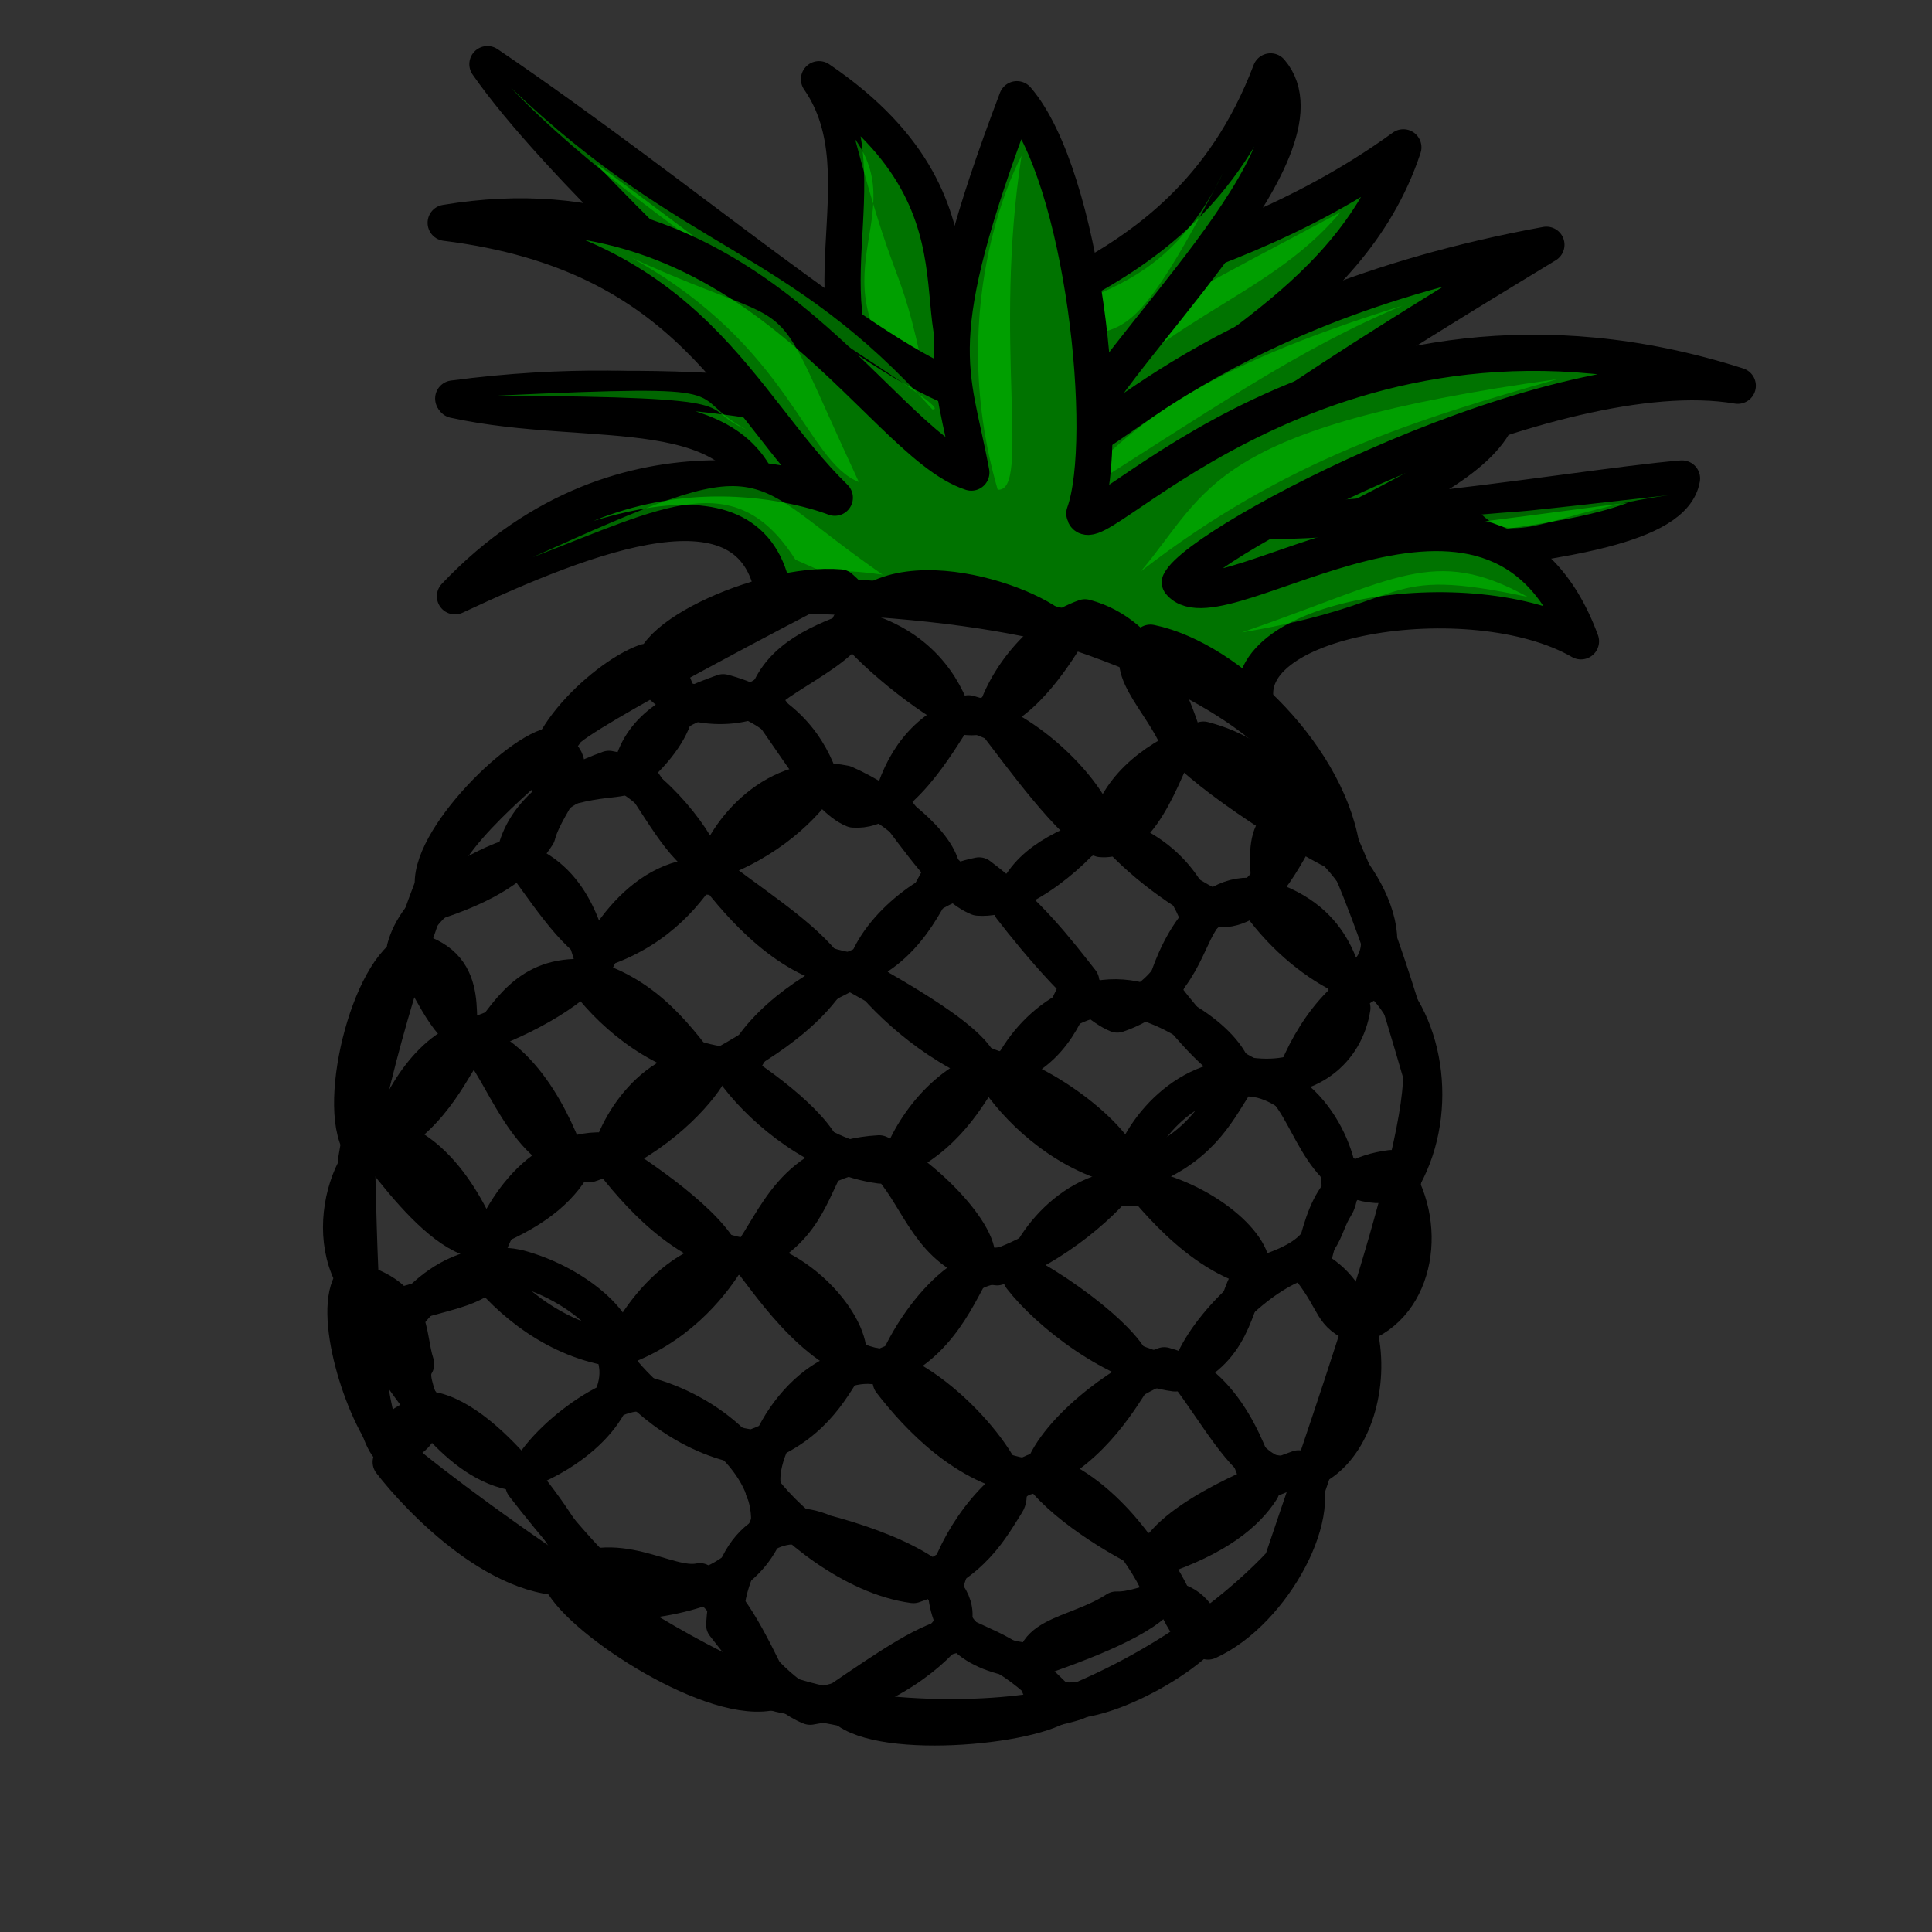<?xml version="1.0" encoding="UTF-8" standalone="no"?>
<!DOCTYPE svg PUBLIC "-//W3C//DTD SVG 20010904//EN" "http://www.w3.org/TR/2001/REC-SVG-20010904/DTD/svg10.dtd">
<!-- Created with Inkscape (http://www.inkscape.org/) -->
<svg id="svg1" sodipodi:version="0.32" inkscape:version="0.38.1" width="400pt" height="400pt" sodipodi:docbase="/var/www/html/svg_gallery/svg/fruits" sodipodi:docname="pineapple.svg" xmlns="http://www.w3.org/2000/svg" xmlns:inkscape="http://www.inkscape.org/namespaces/inkscape" xmlns:sodipodi="http://sodipodi.sourceforge.net/DTD/sodipodi-0.dtd" xmlns:xlink="http://www.w3.org/1999/xlink">
  <rect width="100%" height="100%" fill="#333333" stroke="none"/>
  <defs id="defs3">
    <linearGradient id="linearGradient855">
      <stop style="stop-color: rgb(221, 125, 12); stop-opacity: 1;" offset="0" id="stop856"/>
      <stop style="stop-color: rgb(213, 162, 36); stop-opacity: 1;" offset="1" id="stop857"/>
    </linearGradient>
    <linearGradient id="linearGradient829">
      <stop style="stop-color: rgb(255, 255, 255); stop-opacity: 0.342;" offset="0" id="stop830"/>
      <stop style="stop-color: rgb(255, 255, 255); stop-opacity: 0;" offset="1" id="stop831"/>
    </linearGradient>
    <radialGradient xlink:href="#linearGradient855" id="radialGradient832" cx="0.477" cy="0.532" r="0.42" fx="0.477" fy="0.532"/>
    <linearGradient xlink:href="#linearGradient829" id="linearGradient850" x1="-0.696" y1="0.254" x2="1.147" y2="0.284"/>
    <linearGradient xlink:href="#linearGradient855" id="linearGradient854" x1="0.551" y1="-0.148" x2="0.515" y2="1.547"/>
    <radialGradient xlink:href="#linearGradient855" id="radialGradient874"/>
    <linearGradient xlink:href="#linearGradient829" id="linearGradient875" x1="2.2527011e-16" y1="0.5" x2="1" y2="0.5"/>
  </defs>
  <sodipodi:namedview id="base" pagecolor="#ffffff" bordercolor="#666666" borderopacity="1.0" inkscape:pageopacity="0.0" inkscape:pageshadow="2" inkscape:zoom="1.0000000" inkscape:cx="290.85751" inkscape:cy="253.03802" inkscape:window-width="871" inkscape:window-height="758" showgrid="true" inkscape:window-x="154" inkscape:window-y="24"/>
  <g id="g965">
    <path style="fill: url(&quot;#radialGradient874&quot;) rgb(0, 0, 0); fill-opacity: 1; fill-rule: evenodd; stroke: rgb(0, 0, 0); stroke-width: 10; stroke-linejoin: round; stroke-opacity: 1; stroke-dasharray: none;" d="M 225.353,162.877 C 225.353,162.877 158.409,197.503 156.101,202.12 C 153.793,206.736 128.4,224.434 121.475,239.823 C 115.319,253.674 103.008,292.147 98.391,319.848 C 99.161,325.234 98.391,390.639 107.625,399.872 C 116.858,409.106 193.805,466.046 219.197,468.355 C 244.59,476.049 279.985,475.28 296.913,469.894 C 324.614,458.352 343.851,442.193 353.854,431.42 C 363.857,401.411 392.327,322.156 392.327,296.764 C 386.941,278.297 378.477,248.288 363.087,218.278 C 343.851,175.188 225.353,154.413 225.353,162.877 z " id="path902" sodipodi:nodetypes="ccccccccccc"/>
    <path style="fill: rgb(0, 115, 0); fill-rule: evenodd; stroke: rgb(0, 0, 0); stroke-width: 10; stroke-linejoin: round; stroke-dasharray: none;" d="M 212.221,142.341 C 206.483,107.742 163.985,118.868 125.399,110.422 C 188.187,102.079 245.461,113.461 245.461,113.461 C 218.886,87.562 244.924,48.994 226.091,21.869 C 280.661,58.87 248.227,98.056 274.44,106.527 C 269.081,77.542 330.167,82.213 387.396,40.675 C 372.053,87.132 321.72,101.754 314.279,122.485 C 315.722,132.948 329.807,127.818 324.393,138.999 C 335.558,152.966 384.284,113.678 414.601,111.251 C 410.117,137.695 336.78,148.32 346,174.381 C 313.238,153.197 276.161,143.72 212.221,142.341 z " id="path901" sodipodi:nodetypes="ccccccccccc"/>
    <path style="fill: rgb(0, 204, 0); fill-opacity: 0.5; fill-rule: evenodd; stroke-width: 1pt;" d="M 370.055,58.553 C 348.917,83.766 317.989,87.419 288.927,124.946 C 295.775,95.005 320.613,85.143 370.055,58.553 z " id="path908" sodipodi:nodetypes="ccc"/>
    <path style="fill: rgb(0, 204, 0); fill-opacity: 0.5; fill-rule: evenodd; stroke-width: 1pt;" d="M 236.055,38.428 C 252.378,61.28 220.791,78.591 256.693,111.292 C 248.494,69.159 248.432,85.253 236.055,38.428 z " id="path910" sodipodi:nodetypes="ccc"/>
    <path style="fill: rgb(0, 115, 0); fill-rule: evenodd; stroke: rgb(0, 0, 0); stroke-width: 10; stroke-linejoin: round; stroke-dasharray: none;" d="M 211.939,141.932 C 206.201,107.333 163.704,118.459 125.118,110.014 C 187.906,101.67 228.856,115.229 228.856,115.229 C 202.281,89.33 153.393,44.835 134.56,17.71 C 189.129,54.712 240.328,99.823 266.541,108.295 C 261.182,79.31 325.075,87.363 350.747,19.708 C 369.137,41.137 305.189,98.845 297.747,119.576 C 299.19,130.039 328.482,85.542 426.882,67.57 C 381.28,95.198 329.526,127.409 324.111,138.59 C 335.276,152.557 434.002,134.519 464.319,132.092 C 459.836,158.536 336.498,147.911 345.719,173.973 C 312.957,152.789 275.879,143.311 211.939,141.932 z " id="path900" sodipodi:nodetypes="cccccccccccc"/>
    <path style="fill: rgb(0, 204, 0); fill-opacity: 0.5; fill-rule: evenodd; stroke-width: 1pt;" d="M 387.211,84.354 C 358.617,96.207 334.425,113.102 292.304,139.747 C 311.122,117.423 330.615,101.981 387.211,84.354 z " id="path905" sodipodi:nodetypes="ccc"/>
    <path style="fill: rgb(0, 204, 0); fill-opacity: 0.5; fill-rule: evenodd; stroke-width: 1pt;" d="M 460.684,136.689 C 429.127,141.042 418.489,151.291 409.014,142.026 C 427.832,140.377 407.978,142.604 460.684,136.689 z " id="path907" sodipodi:nodetypes="ccc"/>
    <path style="fill: rgb(0, 204, 0); fill-opacity: 0.5; fill-rule: evenodd; stroke-width: 1pt;" d="M 337.652,47.657 C 305.565,110.008 310.916,80.346 281.854,102.638 C 285.437,74.873 316.319,91.636 337.652,47.657 z " id="path909" sodipodi:nodetypes="ccc"/>
    <path style="fill: rgb(0, 204, 0); fill-opacity: 0.5; fill-rule: evenodd; stroke-width: 1pt;" d="M 137.332,109.202 C 208.064,105.938 187.821,108.572 206.02,118.583 C 191.324,112.265 210.855,109.676 137.332,109.202 z " id="path914" sodipodi:nodetypes="ccc"/>
    <path style="fill: rgb(0, 204, 0); fill-opacity: 0.5; fill-rule: evenodd; stroke-width: 1pt;" d="M 141.037,24.215 C 188.917,69.919 217.454,68.267 257.363,113.005 C 266.596,113.775 180.685,66.04 141.037,24.215 z " id="path911" sodipodi:nodetypes="ccc"/>
    <path style="fill: rgb(0, 115, 0); fill-rule: evenodd; stroke: rgb(0, 0, 0); stroke-width: 10; stroke-linejoin: round; stroke-dasharray: none;" d="M 213.529,164.093 C 207.791,129.494 162.259,147.455 125.598,164.598 C 173.489,114.168 230.446,137.39 230.446,137.39 C 203.871,111.49 191.289,70.003 123.04,61.504 C 207.132,47.384 241.918,121.984 268.132,130.455 C 262.772,101.47 255.042,95.045 280.713,27.39 C 299.104,48.819 306.779,121.006 299.338,141.737 C 300.78,152.199 368.21,70.843 479.712,106.481 C 428.817,97.82 331.116,149.57 325.701,160.751 C 336.866,174.718 412.599,112.463 436.422,177.031 C 406.364,159.67 338.089,170.072 347.309,196.133 C 314.547,174.949 277.469,165.472 213.529,164.093 z " id="path898" sodipodi:nodetypes="cccccccccccc"/>
    <path style="fill: rgb(0, 204, 0); fill-opacity: 0.5; fill-rule: evenodd; stroke-width: 1pt;" d="M 147.093,153.794 C 214.613,123.325 203.657,131.043 243.656,158.632 C 215.099,154.664 245.11,165.648 219.583,154.503 C 202.919,128.258 182.987,140.069 147.093,153.794 z " id="path913" sodipodi:nodetypes="cccc"/>
    <path style="fill: url(&quot;#radialGradient832&quot;) rgb(0, 0, 0); fill-opacity: 1; fill-rule: evenodd; stroke: rgb(0, 0, 0); stroke-width: 10; stroke-linejoin: round; stroke-opacity: 1; stroke-dasharray: none;" d="M 231.917,162.165 C 245.074,173.259 223.886,181.669 213.107,189.739 C 208.916,196.27 188.801,197.522 181.427,187.948 C 172.896,178.07 210.299,160.357 231.917,162.165 z " id="path891" sodipodi:nodetypes="cccc"/>
    <path style="fill: url(&quot;#radialGradient832&quot;) rgb(0, 0, 0); fill-opacity: 1; fill-rule: evenodd; stroke: rgb(0, 0, 0); stroke-width: 10; stroke-linejoin: round; stroke-opacity: 1; stroke-dasharray: none;" d="M 234.63,172.24 C 246.815,151.787 290.963,168.234 293.711,176.591 C 289.52,183.122 279.176,198.94 267.074,197.937 C 259.246,194.787 242.004,181.814 234.63,172.24 z " id="path896" sodipodi:nodetypes="cccc"/>
    <path style="fill: url(&quot;#radialGradient832&quot;) rgb(0, 0, 0); fill-opacity: 1; fill-rule: evenodd; stroke: rgb(0, 0, 0); stroke-width: 10; stroke-linejoin: round; stroke-opacity: 1; stroke-dasharray: none;" d="M 325.288,204.526 C 320.763,193.521 307.606,182.427 317.58,177.417 C 339.474,181.944 367.672,209.914 370.634,236.021 C 362.807,232.872 332.662,214.1 325.288,204.526 z " id="path895" sodipodi:nodetypes="cccc"/>
    <path style="fill: url(&quot;#radialGradient832&quot;) rgb(0, 0, 0); fill-opacity: 1; fill-rule: evenodd; stroke: rgb(0, 0, 0); stroke-width: 10; stroke-linejoin: round; stroke-opacity: 1; stroke-dasharray: none;" d="M 274.282,198.743 C 277.233,187.523 287.207,174.819 299.494,170.417 C 316.843,174.981 323.68,194.289 326.429,202.645 C 322.237,209.177 316.066,232.635 303.964,231.633 C 296.137,228.483 281.656,208.316 274.282,198.743 z " id="path894" sodipodi:nodetypes="ccccc"/>
    <path style="fill: url(&quot;#radialGradient832&quot;) rgb(0, 0, 0); fill-opacity: 1; fill-rule: evenodd; stroke: rgb(0, 0, 0); stroke-width: 10; stroke-linejoin: round; stroke-opacity: 1; stroke-dasharray: none;" d="M 178.223,182.743 C 189.52,186.806 190.307,197.918 177.03,210.783 C 172.839,217.314 169.017,213.037 152.724,218.566 C 144.193,208.688 165.936,187.145 178.223,182.743 z " id="path885" sodipodi:nodetypes="cccc"/>
    <path style="fill: url(&quot;#radialGradient832&quot;) rgb(0, 0, 0); fill-opacity: 1; fill-rule: evenodd; stroke: rgb(0, 0, 0); stroke-width: 10; stroke-linejoin: round; stroke-opacity: 1; stroke-dasharray: none;" d="M 211.189,194.142 C 214.141,182.922 224.115,177.912 236.402,173.511 C 253.75,178.074 260.588,189.688 263.336,198.044 C 259.145,204.575 247.728,224.473 235.626,223.471 C 227.798,220.321 218.564,203.715 211.189,194.142 z " id="path892" sodipodi:nodetypes="ccccc"/>
    <path style="fill: url(&quot;#radialGradient832&quot;) rgb(0, 0, 0); fill-opacity: 1; fill-rule: evenodd; stroke: rgb(0, 0, 0); stroke-width: 10; stroke-linejoin: round; stroke-opacity: 1; stroke-dasharray: none;" d="M 174.411,211.73 C 177.363,200.511 187.337,195.501 199.624,191.099 C 216.972,195.663 223.81,207.276 226.558,215.633 C 222.367,222.164 212.208,232.578 195.914,238.106 C 188.087,234.957 181.786,221.304 174.411,211.73 z " id="path869" sodipodi:nodetypes="ccccc"/>
    <path style="fill: url(&quot;#radialGradient832&quot;) rgb(0, 0, 0); fill-opacity: 1; fill-rule: evenodd; stroke: rgb(0, 0, 0); stroke-width: 10; stroke-linejoin: round; stroke-opacity: 1; stroke-dasharray: none;" d="M 245.951,221.825 C 248.903,210.605 255.055,201.319 267.342,196.917 C 284.691,201.481 299.976,218.588 302.724,226.944 C 298.533,233.476 282.138,248.792 270.036,247.79 C 262.208,244.64 253.326,231.398 245.951,221.825 z " id="path868" sodipodi:nodetypes="ccccc"/>
    <path style="fill: url(&quot;#radialGradient832&quot;) rgb(0, 0, 0); fill-opacity: 1; fill-rule: evenodd; stroke: rgb(0, 0, 0); stroke-width: 10; stroke-linejoin: round; stroke-opacity: 1; stroke-dasharray: none;" d="M 306.194,227.857 C 309.145,216.638 319.924,208.568 332.211,204.167 C 349.56,208.73 356.397,220.344 359.146,228.7 C 354.954,235.231 348.08,251.962 335.978,250.959 C 328.15,247.81 313.568,237.431 306.194,227.857 z " id="path893" sodipodi:nodetypes="ccccc"/>
    <path style="fill: url(&quot;#radialGradient832&quot;) rgb(0, 0, 0); fill-opacity: 1; fill-rule: evenodd; stroke: rgb(0, 0, 0); stroke-width: 10; stroke-linejoin: round; stroke-opacity: 1; stroke-dasharray: none;" d="M 348.901,251.087 C 353.092,244.556 345.635,230.599 355.609,225.589 C 376.51,235.449 389.732,265.1 373.439,270.628 C 365.611,267.479 356.275,260.661 348.901,251.087 z " id="path890" sodipodi:nodetypes="cccc"/>
    <path style="fill: url(&quot;#radialGradient832&quot;) rgb(0, 0, 0); fill-opacity: 1; fill-rule: evenodd; stroke: rgb(0, 0, 0); stroke-width: 10; stroke-linejoin: round; stroke-opacity: 1; stroke-dasharray: none;" d="M 279.09,250.528 C 282.041,239.308 292.015,234.298 304.302,229.897 C 321.651,234.46 328.489,246.074 331.237,254.43 C 327.046,260.962 324.714,274.525 308.421,280.054 C 300.593,276.904 286.464,260.101 279.09,250.528 z " id="path858" sodipodi:nodetypes="ccccc"/>
    <path style="fill: url(&quot;#radialGradient832&quot;) rgb(0, 0, 0); fill-opacity: 1; fill-rule: evenodd; stroke: rgb(0, 0, 0); stroke-width: 10; stroke-linejoin: round; stroke-opacity: 1; stroke-dasharray: none;" d="M 197.113,240.603 C 200.064,229.383 214.414,212.438 233.187,216.286 C 245.373,221.673 259.687,233.072 260.122,240.82 C 255.93,247.351 250.749,262.346 234.456,267.874 C 217.727,265.655 204.487,250.176 197.113,240.603 z " id="path849" sodipodi:nodetypes="ccccc"/>
    <path style="fill: url(&quot;#radialGradient832&quot;) rgb(0, 0, 0); fill-opacity: 1; fill-rule: evenodd; stroke: rgb(0, 0, 0); stroke-width: 10; stroke-linejoin: round; stroke-opacity: 1; stroke-dasharray: none;" d="M 151.049,206.13 C 163.503,210.496 151.031,220.302 148.348,230.501 C 144.157,237.032 137.46,243.081 121.166,248.609 C 112.635,238.731 138.762,210.531 151.049,206.13 z " id="path884" sodipodi:nodetypes="cccc"/>
    <path style="fill: url(&quot;#radialGradient832&quot;) rgb(0, 0, 0); fill-opacity: 1; fill-rule: evenodd; stroke: rgb(0, 0, 0); stroke-width: 10; stroke-linejoin: round; stroke-opacity: 1; stroke-dasharray: none;" d="M 142.343,234.919 C 145.294,223.7 155.805,216.65 168.092,212.249 C 177.613,213.663 191.741,230.466 194.489,238.822 C 190.298,245.353 182.452,256.376 166.159,261.904 C 158.331,258.755 149.717,244.493 142.343,234.919 z " id="path870" sodipodi:nodetypes="ccccc"/>
    <path style="fill: url(&quot;#radialGradient832&quot;) rgb(0, 0, 0); fill-opacity: 1; fill-rule: evenodd; stroke: rgb(0, 0, 0); stroke-width: 10; stroke-linejoin: round; stroke-opacity: 1; stroke-dasharray: none;" d="M 111.782,261.777 C 114.734,250.558 128.362,241.056 140.65,236.655 C 157.998,241.219 161.181,257.323 163.929,265.68 C 159.738,272.211 146.378,280.692 130.084,286.221 C 122.257,283.071 119.157,271.351 111.782,261.777 z " id="path871" sodipodi:nodetypes="ccccc"/>
    <path style="fill: url(&quot;#radialGradient832&quot;) rgb(0, 0, 0); fill-opacity: 1; fill-rule: evenodd; stroke: rgb(0, 0, 0); stroke-width: 10; stroke-linejoin: round; stroke-opacity: 1; stroke-dasharray: none;" d="M 162.389,271.084 C 165.341,259.864 179.608,238.535 198.381,242.383 C 211.806,252.458 223.455,259.884 229.673,269.153 C 225.482,275.685 218.441,283.647 199.649,293.971 C 182.921,291.752 169.764,280.657 162.389,271.084 z " id="path852" sodipodi:nodetypes="ccccc"/>
    <path style="fill: url(&quot;#radialGradient832&quot;) rgb(0, 0, 0); fill-opacity: 1; fill-rule: evenodd; stroke: rgb(0, 0, 0); stroke-width: 10; stroke-linejoin: round; stroke-opacity: 1; stroke-dasharray: none;" d="M 238.574,268.223 C 241.525,257.004 255.959,244.443 270.291,241.67 C 283.716,251.745 291.979,262.642 298.465,270.892 C 294.274,277.423 292.211,289.966 275.917,295.495 C 259.994,290.216 245.948,277.797 238.574,268.223 z " id="path851" sodipodi:nodetypes="ccccc"/>
    <path style="fill: url(&quot;#radialGradient832&quot;) rgb(0, 0, 0); fill-opacity: 1; fill-rule: evenodd; stroke: rgb(0, 0, 0); stroke-width: 10; stroke-linejoin: round; stroke-opacity: 1; stroke-dasharray: none;" d="M 321.174,274.328 C 324.126,263.109 332.961,243.623 349.153,247.882 C 369.703,254.378 370.573,269.875 373.321,278.231 C 371.526,289.755 361.636,299.149 344.907,296.929 C 337.08,293.78 328.549,283.902 321.174,274.328 z " id="path867" sodipodi:nodetypes="ccccc"/>
    <path style="fill: url(&quot;#radialGradient832&quot;) rgb(0, 0, 0); fill-opacity: 1; fill-rule: evenodd; stroke: rgb(0, 0, 0); stroke-width: 10; stroke-linejoin: round; stroke-opacity: 1; stroke-dasharray: none;" d="M 355.936,302.012 C 358.888,290.792 368.075,274.67 380.362,270.269 C 394.408,282.687 397.489,308.58 386.609,326.438 C 366.846,331.054 363.311,311.585 355.936,302.012 z " id="path881" sodipodi:nodetypes="cccc"/>
    <path style="fill: url(&quot;#radialGradient832&quot;) rgb(0, 0, 0); fill-opacity: 1; fill-rule: evenodd; stroke: rgb(0, 0, 0); stroke-width: 10; stroke-linejoin: round; stroke-opacity: 1; stroke-dasharray: none;" d="M 277.157,300.183 C 280.108,288.964 294.459,272.019 313.232,275.867 C 330.58,280.43 344.357,293.869 340.166,300.4 C 335.975,306.931 330.711,317.542 314.417,323.071 C 297.689,320.852 284.532,309.757 277.157,300.183 z " id="path854" sodipodi:nodetypes="ccccc"/>
    <path style="fill: url(&quot;#radialGradient832&quot;) rgb(0, 0, 0); fill-opacity: 1; fill-rule: evenodd; stroke: rgb(0, 0, 0); stroke-width: 10; stroke-linejoin: round; stroke-opacity: 1; stroke-dasharray: none;" d="M 203.739,297.228 C 206.69,286.009 220.856,274.468 234.836,268.331 C 249.955,276.67 274.677,290.807 270.486,297.338 C 266.295,303.869 259.337,316.216 243.044,321.744 C 226.315,319.525 211.113,306.802 203.739,297.228 z " id="path853" sodipodi:nodetypes="ccccc"/>
    <path style="fill: url(&quot;#radialGradient832&quot;) rgb(0, 0, 0); fill-opacity: 1; fill-rule: evenodd; stroke: rgb(0, 0, 0); stroke-width: 10; stroke-linejoin: round; stroke-opacity: 1; stroke-dasharray: none;" d="M 132.819,289.477 C 140.397,279.475 145.661,268.864 161.501,269.759 C 178.85,274.323 187.732,287.565 195.107,297.138 C 190.915,303.669 179.063,315.819 162.77,321.348 C 146.041,319.128 140.193,299.051 132.819,289.477 z " id="path865" sodipodi:nodetypes="ccccc"/>
    <path style="fill: url(&quot;#radialGradient832&quot;) rgb(0, 0, 0); fill-opacity: 1; fill-rule: evenodd; stroke: rgb(0, 0, 0); stroke-width: 10; stroke-linejoin: round; stroke-opacity: 1; stroke-dasharray: none;" d="M 114.096,262.386 C 131.444,266.949 124.838,282.66 127.586,291.016 C 123.395,297.548 116.71,311.791 100.417,317.32 C 91.886,307.442 101.808,266.787 114.096,262.386 z " id="path879" sodipodi:nodetypes="cccc"/>
    <path style="fill: url(&quot;#radialGradient832&quot;) rgb(0, 0, 0); fill-opacity: 1; fill-rule: evenodd; stroke: rgb(0, 0, 0); stroke-width: 10; stroke-linejoin: round; stroke-opacity: 1; stroke-dasharray: none;" d="M 105.39,318.984 C 108.341,307.764 116.372,291.338 128.659,286.937 C 146.008,291.5 154.789,314.53 157.537,322.887 C 153.346,329.418 145.416,336.056 129.123,341.585 C 121.295,338.435 112.764,328.557 105.39,318.984 z " id="path872" sodipodi:nodetypes="ccccc"/>
    <path style="fill: url(&quot;#radialGradient832&quot;) rgb(0, 0, 0); fill-opacity: 1; fill-rule: evenodd; stroke: rgb(0, 0, 0); stroke-width: 10; stroke-linejoin: round; stroke-opacity: 1; stroke-dasharray: none;" d="M 168.201,319.505 C 171.152,308.285 183.189,290.732 201.963,294.58 C 213.611,302.006 227.925,313.405 228.36,321.153 C 224.169,327.684 221.838,341.248 205.544,346.777 C 188.816,344.557 175.575,329.078 168.201,319.505 z " id="path856" sodipodi:nodetypes="ccccc"/>
    <path style="fill: url(&quot;#radialGradient832&quot;) rgb(0, 0, 0); fill-opacity: 1; fill-rule: evenodd; stroke: rgb(0, 0, 0); stroke-width: 10; stroke-linejoin: round; stroke-opacity: 1; stroke-dasharray: none;" d="M 247.402,323.981 C 250.353,312.762 260.16,298.984 273.604,294.887 C 290.953,299.45 311.132,316.754 310.411,324.198 C 306.22,330.729 291.518,344.31 275.224,349.839 C 258.496,347.619 254.776,333.555 247.402,323.981 z " id="path855" sodipodi:nodetypes="ccccc"/>
    <path style="fill: url(&quot;#radialGradient832&quot;) rgb(0, 0, 0); fill-opacity: 1; fill-rule: evenodd; stroke: rgb(0, 0, 0); stroke-width: 10; stroke-linejoin: round; stroke-opacity: 1; stroke-dasharray: none;" d="M 312.104,322.463 C 315.055,311.243 329.406,294.298 348.179,298.146 C 365.527,302.71 372.883,326.455 368.692,332.986 C 364.501,339.517 366.629,345.53 350.336,351.058 C 333.607,348.839 319.478,332.036 312.104,322.463 z " id="path861" sodipodi:nodetypes="ccccc"/>
    <path style="fill: url(&quot;#radialGradient832&quot;) rgb(0, 0, 0); fill-opacity: 1; fill-rule: evenodd; stroke: rgb(0, 0, 0); stroke-width: 10; stroke-linejoin: round; stroke-opacity: 1; stroke-dasharray: none;" d="M 361.748,350.433 C 365.772,335.134 367.299,324.63 383.944,322.465 C 394.871,337.336 391.282,360.383 374.988,365.911 C 367.161,362.762 369.122,360.006 361.748,350.433 z " id="path882" sodipodi:nodetypes="cccc"/>
    <path style="fill: url(&quot;#radialGradient832&quot;) rgb(0, 0, 0); fill-opacity: 1; fill-rule: evenodd; stroke: rgb(0, 0, 0); stroke-width: 10; stroke-linejoin: round; stroke-opacity: 1; stroke-dasharray: none;" d="M 281.895,352.684 C 284.847,341.465 299.197,324.52 317.97,328.368 C 335.319,332.931 349.096,346.37 344.904,352.901 C 340.713,359.432 340.695,373.604 324.402,379.133 C 307.673,376.914 289.27,362.258 281.895,352.684 z " id="path860" sodipodi:nodetypes="ccccc"/>
    <path style="fill: url(&quot;#radialGradient832&quot;) rgb(0, 0, 0); fill-opacity: 1; fill-rule: evenodd; stroke: rgb(0, 0, 0); stroke-width: 10; stroke-linejoin: round; stroke-opacity: 1; stroke-dasharray: none;" d="M 206.701,347.081 C 214.278,337.078 218.839,319.739 242.692,318.38 C 254.878,323.767 273.364,342.807 269.173,349.338 C 264.982,355.869 259.533,371.884 243.239,377.412 C 226.511,375.193 214.075,356.654 206.701,347.081 z " id="path857" sodipodi:nodetypes="ccccc"/>
    <path style="fill: url(&quot;#radialGradient832&quot;) rgb(0, 0, 0); fill-opacity: 1; fill-rule: evenodd; stroke: rgb(0, 0, 0); stroke-width: 10; stroke-linejoin: round; stroke-opacity: 1; stroke-dasharray: none;" d="M 133.098,349.53 C 136.049,338.31 146.31,318.108 164.999,317.572 C 181.006,327.235 198.521,340.567 200.113,348.619 C 195.922,355.151 186.651,366.889 170.358,372.417 C 153.629,370.198 140.472,359.103 133.098,349.53 z " id="path864" sodipodi:nodetypes="ccccc"/>
    <path style="fill: url(&quot;#radialGradient832&quot;) rgb(0, 0, 0); fill-opacity: 1; fill-rule: evenodd; stroke: rgb(0, 0, 0); stroke-width: 10; stroke-linejoin: round; stroke-opacity: 1; stroke-dasharray: none;" d="M 106.732,313.884 C 124.08,318.448 132.861,341.477 135.609,349.834 C 131.418,356.365 122.785,356.275 106.492,361.804 C 86.127,349.904 94.444,318.286 106.732,313.884 z " id="path878" sodipodi:nodetypes="cccc"/>
    <path style="fill: url(&quot;#radialGradient832&quot;) rgb(0, 0, 0); fill-opacity: 1; fill-rule: evenodd; stroke: rgb(0, 0, 0); stroke-width: 10; stroke-linejoin: round; stroke-opacity: 1; stroke-dasharray: none;" d="M 97.462,353.431 C 114.81,357.994 112.127,368.194 114.875,376.55 C 110.684,383.081 124.646,394.194 108.353,399.723 C 99.822,389.845 91.33,361.68 97.462,353.431 z " id="path886" sodipodi:nodetypes="cccc"/>
    <path style="fill: url(&quot;#radialGradient832&quot;) rgb(0, 0, 0); fill-opacity: 1; fill-rule: evenodd; stroke: rgb(0, 0, 0); stroke-width: 10; stroke-linejoin: round; stroke-opacity: 1; stroke-dasharray: none;" d="M 106.812,374.24 C 109.763,363.021 124.113,346.076 142.887,349.924 C 160.235,354.487 174.012,367.926 169.821,374.457 C 173.809,387.502 159.107,401.083 142.814,406.612 C 126.085,404.392 114.186,383.814 106.812,374.24 z " id="path866" sodipodi:nodetypes="ccccc"/>
    <path style="fill: url(&quot;#radialGradient832&quot;) rgb(0, 0, 0); fill-opacity: 1; fill-rule: evenodd; stroke: rgb(0, 0, 0); stroke-width: 10; stroke-linejoin: round; stroke-opacity: 1; stroke-dasharray: none;" d="M 170.441,376.801 C 173.392,365.582 189.084,343.537 207.857,347.385 C 225.206,351.949 237.641,370.487 233.45,377.018 C 229.259,383.549 223.994,394.16 207.701,399.689 C 190.973,397.47 177.815,386.375 170.441,376.801 z " id="path862" sodipodi:nodetypes="ccccc"/>
    <path style="fill: url(&quot;#radialGradient832&quot;) rgb(0, 0, 0); fill-opacity: 1; fill-rule: evenodd; stroke: rgb(0, 0, 0); stroke-width: 10; stroke-linejoin: round; stroke-opacity: 1; stroke-dasharray: none;" d="M 245.904,381.385 C 248.855,370.165 263.39,347.816 277.806,349.427 C 289.103,353.49 317.111,373.944 312.919,380.475 C 308.728,387.006 299.809,402.108 283.516,407.637 C 266.787,405.417 253.278,390.958 245.904,381.385 z " id="path859" sodipodi:nodetypes="ccccc"/>
    <path style="fill: url(&quot;#radialGradient832&quot;) rgb(0, 0, 0); fill-opacity: 1; fill-rule: evenodd; stroke: rgb(0, 0, 0); stroke-width: 10; stroke-linejoin: round; stroke-opacity: 1; stroke-dasharray: none;" d="M 328.069,379.742 C 331.021,368.522 346.259,352.902 358.546,348.5 C 387.192,357.126 378.755,412.704 350.729,406.423 C 342.902,403.273 335.444,389.315 328.069,379.742 z " id="path873" sodipodi:nodetypes="cccc"/>
    <path style="fill: url(&quot;#radialGradient832&quot;) rgb(0, 0, 0); fill-opacity: 1; fill-rule: evenodd; stroke: rgb(0, 0, 0); stroke-width: 10; stroke-linejoin: round; stroke-opacity: 1; stroke-dasharray: none;" d="M 287.452,407.225 C 290.403,396.006 309.111,381.298 321.398,376.896 C 338.747,381.46 345.483,402.861 348.231,411.218 C 344.04,417.749 336.111,424.387 319.817,429.916 C 311.99,426.767 294.826,416.799 287.452,407.225 z " id="path874" sodipodi:nodetypes="ccccc"/>
    <path style="fill: url(&quot;#radialGradient832&quot;) rgb(0, 0, 0); fill-opacity: 1; fill-rule: evenodd; stroke: rgb(0, 0, 0); stroke-width: 10; stroke-linejoin: round; stroke-opacity: 1; stroke-dasharray: none;" d="M 210.801,411.41 C 207.701,399.689 224.466,373.564 243.239,377.412 C 260.588,381.976 282.091,408.352 277.899,414.884 C 273.708,421.415 268.444,432.026 252.15,437.554 C 235.422,435.335 218.175,420.983 210.801,411.41 z " id="path863" sodipodi:nodetypes="ccccc"/>
    <path style="fill: url(&quot;#radialGradient832&quot;) rgb(0, 0, 0); fill-opacity: 1; fill-rule: evenodd; stroke: rgb(0, 0, 0); stroke-width: 10; stroke-linejoin: round; stroke-opacity: 1; stroke-dasharray: none;" d="M 107.862,403.604 C 110.813,392.385 107.964,393.816 120.251,389.415 C 137.599,393.978 158.649,426.779 161.397,435.135 C 139.321,439.143 115.236,413.178 107.862,403.604 z " id="path880" sodipodi:nodetypes="cccc"/>
    <path style="fill: url(&quot;#radialGradient832&quot;) rgb(0, 0, 0); fill-opacity: 1; fill-rule: evenodd; stroke: rgb(0, 0, 0); stroke-width: 10; stroke-linejoin: round; stroke-opacity: 1; stroke-dasharray: none;" d="M 199.915,448.539 C 201.46,423.864 215.44,417.727 227.626,423.113 C 244.974,427.677 267.301,436.821 262.924,448.756 C 258.733,455.288 244.3,467.849 223.648,471.14 C 215.821,467.991 207.29,458.113 199.915,448.539 z " id="path877" sodipodi:nodetypes="ccccc"/>
    <path style="fill: url(&quot;#radialGradient832&quot;) rgb(0, 0, 0); fill-opacity: 1; fill-rule: evenodd; stroke: rgb(0, 0, 0); stroke-width: 10; stroke-linejoin: round; stroke-opacity: 1; stroke-dasharray: none;" d="M 260.981,437.34 C 263.932,426.121 274.276,410.303 286.564,405.901 C 303.912,410.465 318.124,431.652 320.872,440.008 C 316.681,446.539 300.119,453.088 283.826,458.617 C 267.097,456.397 261.499,449.472 260.981,437.34 z " id="path875" sodipodi:nodetypes="ccccc"/>
    <path style="fill: url(&quot;#radialGradient832&quot;) rgb(0, 0, 0); fill-opacity: 1; fill-rule: evenodd; stroke: rgb(0, 0, 0); stroke-width: 10; stroke-linejoin: round; stroke-opacity: 1; stroke-dasharray: none;" d="M 318.124,431.652 C 321.075,420.432 346.182,409.751 358.469,405.349 C 366.731,416.247 351.748,444.859 333.493,453.143 C 325.665,449.993 325.498,441.225 318.124,431.652 z " id="path883" sodipodi:nodetypes="cccc"/>
    <path style="fill: url(&quot;#radialGradient832&quot;) rgb(0, 0, 0); fill-opacity: 1; fill-rule: evenodd; stroke: rgb(0, 0, 0); stroke-width: 10; stroke-linejoin: round; stroke-opacity: 1; stroke-dasharray: none;" d="M 286.954,465.529 C 280.921,450.855 296.229,452.091 308.165,444.325 C 317.263,444.647 325.795,435.397 332.984,450.374 C 323.982,461.092 292.635,476.838 286.954,465.529 z " id="path887" sodipodi:nodetypes="cccc"/>
    <path style="fill: url(&quot;#radialGradient832&quot;) rgb(0, 0, 0); fill-opacity: 1; fill-rule: evenodd; stroke: rgb(0, 0, 0); stroke-width: 10; stroke-linejoin: round; stroke-opacity: 1; stroke-dasharray: none;" d="M 144.52,409.976 C 147.472,398.757 170.454,381.901 178.282,385.051 C 195.63,389.614 212.877,403.966 212.322,420.178 C 207.409,434.153 196.011,439.879 175.627,442.15 C 167.8,439.001 151.895,419.549 144.52,409.976 z " id="path876" sodipodi:nodetypes="ccccc"/>
    <path style="fill: url(&quot;#radialGradient832&quot;) rgb(0, 0, 0); fill-opacity: 1; fill-rule: evenodd; stroke: rgb(0, 0, 0); stroke-width: 10; stroke-linejoin: round; stroke-opacity: 1; stroke-dasharray: none;" d="M 154.921,436.249 C 169.975,426.033 184.02,438.451 193.189,436.501 C 200.749,440.671 206.43,451.98 213.619,466.958 C 197.594,471.466 160.602,447.559 154.921,436.249 z " id="path889" sodipodi:nodetypes="cccc"/>
    <path style="fill: url(&quot;#radialGradient832&quot;) rgb(0, 0, 0); fill-opacity: 1; fill-rule: evenodd; stroke: rgb(0, 0, 0); stroke-width: 10; stroke-linejoin: round; stroke-opacity: 1; stroke-dasharray: none;" d="M 231.504,469.481 C 246.558,459.264 255.643,452.93 264.813,450.98 C 272.372,455.15 279.58,455.955 293.088,470.414 C 282.578,477.464 237.185,480.79 231.504,469.481 z " id="path888" sodipodi:nodetypes="cccc"/>
    <path style="fill: rgb(0, 204, 0); fill-opacity: 0.5; fill-rule: evenodd; stroke-width: 1pt;" d="M 282.004,42.982 C 282.004,42.982 260.138,82.475 275.415,135.176 C 284.649,135.946 274.096,93.674 282.004,42.982 z " id="path903" sodipodi:nodetypes="ccc"/>
    <path style="fill: rgb(0, 204, 0); fill-opacity: 0.5; fill-rule: evenodd; stroke-width: 1pt;" d="M 429.875,104.678 C 391.442,115.626 354.906,126.685 314.962,157.682 C 333.78,135.358 333.558,118.019 429.875,104.678 z " id="path904" sodipodi:nodetypes="ccc"/>
    <path style="fill: rgb(0, 204, 0); fill-opacity: 0.5; fill-rule: evenodd; stroke-width: 10; stroke: none; stroke-opacity: 1; stroke-dasharray: none;" d="M 421.717,164.776 C 380.02,155.88 391.459,166.431 342.81,174.576 C 385.568,159.87 395.73,150.45 421.717,164.776 z " id="path906" sodipodi:nodetypes="ccc"/>
    <path style="fill: rgb(0, 204, 0); fill-opacity: 0.5; fill-rule: evenodd; stroke-width: 1pt;" d="M 174.43,71.213 C 224.604,94.11 210.405,75.701 237.081,133.056 C 222.407,127.296 218.16,95.415 174.43,71.213 z " id="path912" sodipodi:nodetypes="ccc"/>
    <path style="fill: url(&quot;#linearGradient850&quot;) rgb(0, 0, 0); fill-opacity: 1; fill-rule: evenodd; stroke-width: 10; stroke-linejoin: round; stroke: none; stroke-opacity: 1; stroke-dasharray: none;" d="M 228.75,167.5 C 198.75,145 15,321.25 141.25,425 C 205,407.5 133.75,215 228.75,167.5 z " id="path915" sodipodi:nodetypes="ccc"/>
  </g>

  <rdf:RDF xmlns="http://web.resource.org/cc/" xmlns:dc="http://purl.org/dc/elements/1.1/" xmlns:rdf="http://www.w3.org/1999/02/22-rdf-syntax-ns#">
  <Work rdf:about="">
    <dc:title>Clipart by Nicu Buculei - pear</dc:title>
    <dc:rights>
       <Agent>
         <dc:title>Nicu Buculei</dc:title>
       </Agent>
    </dc:rights>
    <dc:type rdf:resource="http://purl.org/dc/dcmitype/StillImage"/>
    <license rdf:resource="http://web.resource.org/cc/PublicDomain"/>
  </Work>
   
  <License rdf:about="http://web.resource.org/cc/PublicDomain">
     <permits rdf:resource="http://web.resource.org/cc/Reproduction"/>
     <permits rdf:resource="http://web.resource.org/cc/Distribution"/>
     <permits rdf:resource="http://web.resource.org/cc/DerivativeWorks"/>
  </License>

</rdf:RDF>
</svg>